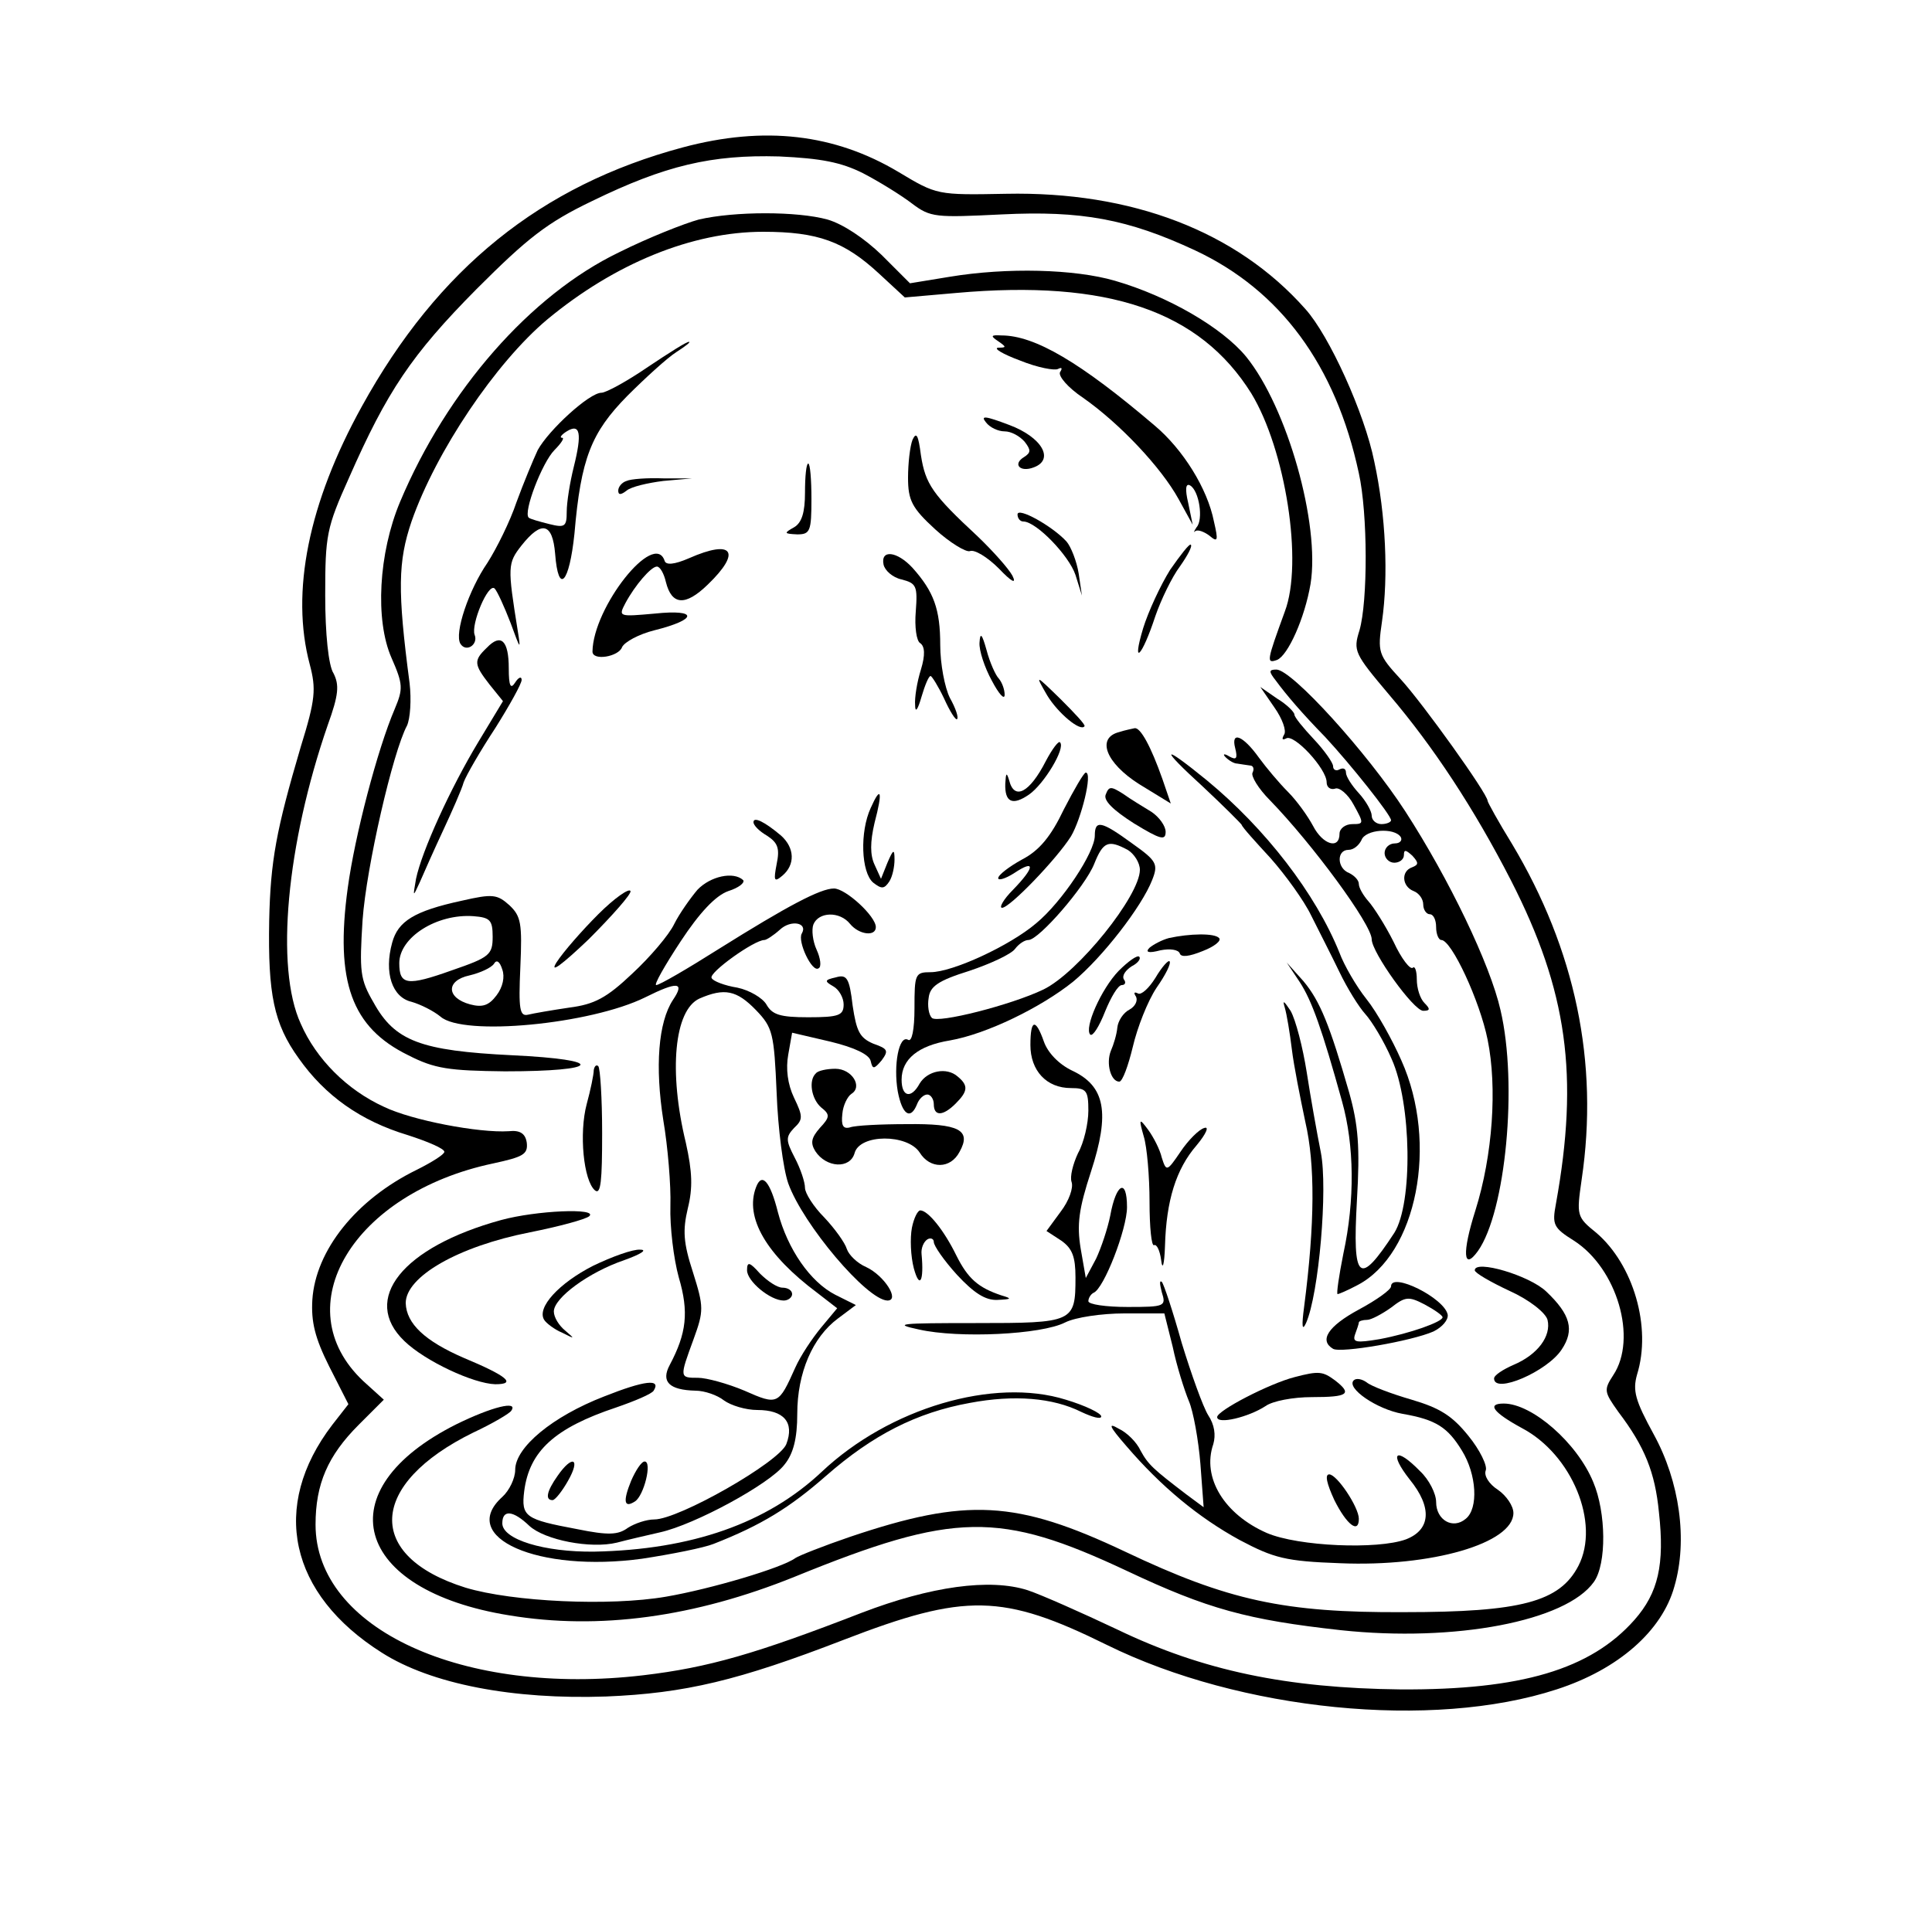 <?xml version="1.0" standalone="no"?>
<!DOCTYPE svg PUBLIC "-//W3C//DTD SVG 20010904//EN"
 "http://www.w3.org/TR/2001/REC-SVG-20010904/DTD/svg10.dtd">
<svg version="1.0" xmlns="http://www.w3.org/2000/svg"
 width="300pt" height="296pt" viewBox="0 0 300 296"
 preserveAspectRatio="xMidYMid meet">
<g transform="translate(0,296) scale(0.1,-0.1)"
fill="#000000" stroke="none">
<path d="M1060 2731 c-220 -59 -380 -188 -498 -402 -83 -150 -111 -289 -81
-401 10 -38 9 -54 -14 -128 -38 -129 -47 -177 -49 -270 -2 -114 7 -160 46
-214 41 -58 96 -97 169 -119 31 -10 57 -21 57 -26 0 -4 -19 -16 -43 -28 -94
-46 -157 -125 -162 -202 -2 -34 4 -59 26 -103 l30 -59 -25 -32 c-97 -127 -67
-263 77 -354 77 -49 204 -73 348 -68 123 5 206 25 369 88 189 73 247 72 409
-8 207 -102 505 -132 698 -69 96 31 164 91 183 160 21 72 8 163 -32 236 -29
53 -33 68 -26 93 23 74 -6 171 -63 220 -31 25 -31 27 -23 83 27 182 -10 357
-108 521 -21 34 -38 65 -38 67 0 11 -101 152 -135 189 -35 38 -36 42 -29 90
10 70 6 165 -12 248 -15 75 -70 196 -107 237 -107 121 -270 183 -465 179 -107
-2 -107 -2 -167 34 -99 59 -208 72 -335 38z m280 -40 c25 -13 59 -34 76 -47
29 -22 37 -22 140 -17 123 6 195 -7 300 -56 132 -62 218 -178 254 -346 14 -63
14 -199 1 -244 -10 -32 -8 -36 46 -100 69 -81 132 -177 189 -288 88 -172 106
-304 70 -503 -6 -32 -4 -37 28 -57 67 -43 99 -152 61 -209 -15 -23 -14 -26 8
-57 41 -54 57 -94 63 -156 9 -81 -1 -125 -38 -167 -68 -77 -176 -109 -363
-108 -177 2 -307 29 -440 93 -55 26 -118 54 -139 61 -59 19 -151 6 -258 -35
-165 -64 -238 -85 -339 -97 -280 -33 -509 72 -509 234 0 63 19 107 67 155 l39
39 -32 29 c-122 115 -16 292 202 338 46 10 54 14 52 32 -2 14 -10 20 -28 18
-46 -3 -151 17 -194 38 -57 26 -105 74 -129 129 -40 87 -22 279 42 464 17 47
18 62 9 80 -8 12 -13 62 -13 121 0 94 2 105 37 183 59 134 97 191 198 293 79
79 109 103 180 137 113 55 185 72 290 69 65 -3 96 -9 130 -26z"/>
<path d="M1085 2619 c-22 -6 -78 -28 -124 -51 -137 -66 -267 -214 -340 -388
-33 -79 -39 -183 -13 -242 18 -41 18 -48 5 -79 -27 -63 -62 -197 -73 -278 -20
-146 6 -217 94 -260 41 -21 63 -24 150 -25 150 0 159 18 11 25 -142 7 -182 22
-215 82 -21 36 -22 48 -17 128 6 83 47 261 69 302 5 11 7 40 4 66 -19 144 -18
189 3 251 38 109 131 247 211 314 105 87 225 136 335 136 85 0 126 -15 180
-65 l40 -37 80 7 c236 21 378 -28 458 -156 53 -87 81 -263 52 -339 -28 -77
-29 -81 -12 -75 17 7 43 65 52 118 15 93 -36 274 -100 353 -37 45 -121 94
-204 118 -62 18 -167 21 -257 6 l-61 -10 -44 44 c-27 26 -60 48 -84 55 -47 13
-144 13 -200 0z"/>
<path d="M1550 2430 c13 -9 13 -10 0 -10 -8 -1 7 -10 34 -20 27 -11 54 -16 59
-13 6 3 7 1 3 -5 -3 -6 12 -24 36 -40 57 -40 121 -108 148 -157 l22 -40 -7 34
c-5 21 -4 31 3 27 14 -8 21 -53 10 -65 -4 -6 -5 -9 -2 -6 4 3 14 -1 22 -7 13
-11 14 -8 7 22 -10 51 -48 112 -92 149 -115 98 -186 140 -238 140 -17 1 -17
-1 -5 -9z"/>
<path d="M1006 2390 c-32 -22 -65 -40 -72 -40 -19 0 -82 -58 -99 -89 -7 -15
-22 -51 -33 -81 -10 -30 -31 -72 -45 -94 -29 -42 -52 -110 -42 -126 9 -14 28
-1 22 14 -6 16 21 81 31 72 4 -4 15 -28 25 -54 15 -41 16 -43 11 -12 -16 100
-16 105 6 133 31 39 48 35 52 -13 5 -65 22 -46 30 31 10 117 26 157 82 214 28
28 62 59 76 68 14 9 23 16 20 16 -3 1 -31 -17 -64 -39z m-115 -155 c-6 -24
-11 -55 -11 -70 0 -23 -3 -25 -27 -19 -16 4 -30 8 -32 10 -9 8 21 86 40 105
10 10 16 19 12 19 -5 0 -1 5 7 10 21 13 24 -3 11 -55z"/>
<path d="M1531 2304 c6 -8 19 -14 29 -14 10 0 23 -7 31 -16 10 -13 10 -17 -1
-24 -18 -11 -6 -24 15 -16 33 12 13 47 -38 66 -37 14 -45 15 -36 4z"/>
<path d="M1417 2277 c-4 -10 -7 -37 -7 -59 0 -35 6 -47 42 -80 23 -21 48 -36
54 -34 7 3 27 -9 45 -27 20 -21 28 -25 21 -11 -6 11 -30 38 -54 61 -70 65 -81
81 -88 126 -4 31 -7 37 -13 24z"/>
<path d="M1250 2195 c0 -31 -5 -47 -17 -54 -16 -9 -16 -10 5 -11 20 0 22 5 22
55 0 30 -2 55 -5 55 -3 0 -5 -20 -5 -45z"/>
<path d="M973 2213 c-7 -2 -13 -9 -13 -15 0 -7 4 -7 13 0 7 6 33 12 57 15 l45
4 -45 0 c-25 1 -51 -1 -57 -4z"/>
<path d="M1580 2161 c0 -6 4 -11 9 -11 20 0 71 -53 81 -83 l10 -32 -5 34 c-3
19 -12 42 -19 50 -22 24 -76 54 -76 42z"/>
<path d="M1817 2075 c-15 -24 -34 -65 -42 -91 -18 -60 -2 -45 19 19 9 26 26
61 38 77 12 17 20 32 17 34 -2 2 -16 -16 -32 -39z"/>
<path d="M1070 2093 c-23 -10 -36 -11 -38 -4 -16 48 -111 -72 -112 -141 0 -15
41 -8 46 7 4 8 26 20 50 26 68 17 68 33 1 26 -56 -5 -57 -5 -46 16 15 28 40
57 49 57 5 0 11 -11 14 -24 9 -36 30 -38 65 -4 53 51 39 71 -29 41z"/>
<path d="M1372 2083 c2 -9 14 -20 28 -23 23 -6 25 -10 22 -50 -2 -23 1 -46 7
-49 7 -5 8 -18 1 -41 -6 -19 -10 -44 -9 -55 0 -13 4 -8 10 13 5 17 11 32 14
32 2 0 12 -16 21 -35 9 -20 18 -34 20 -32 3 2 -2 17 -11 33 -8 16 -15 53 -15
82 0 56 -10 83 -43 120 -24 26 -50 29 -45 5z"/>
<path d="M1521 1962 c-1 -12 8 -39 19 -59 11 -21 20 -31 20 -22 0 8 -4 19 -9
25 -5 5 -14 25 -19 44 -7 25 -10 29 -11 12z"/>
<path d="M756 1954 c-21 -20 -20 -26 4 -57 l21 -26 -38 -63 c-44 -73 -88 -170
-97 -213 -5 -29 -5 -29 6 -5 6 14 22 50 36 80 14 30 29 64 32 75 4 11 26 49
49 84 22 35 41 69 41 75 0 6 -5 4 -10 -4 -7 -11 -10 -6 -10 22 0 43 -12 55
-34 32z"/>
<path d="M1981 1903 c17 -23 40 -50 77 -88 39 -42 102 -121 102 -129 0 -3 -7
-6 -15 -6 -8 0 -15 6 -15 13 0 7 -9 23 -20 35 -11 12 -20 26 -20 32 0 6 -4 8
-10 5 -5 -3 -10 -1 -10 5 0 5 -13 24 -30 42 -16 17 -30 34 -30 38 0 4 -12 16
-27 25 l-26 18 22 -32 c12 -17 19 -36 15 -42 -4 -7 -3 -9 3 -6 12 8 63 -47 63
-68 0 -8 6 -12 13 -10 6 3 20 -8 29 -25 16 -29 16 -30 -2 -30 -11 0 -20 -7
-20 -15 0 -25 -26 -17 -41 12 -8 15 -25 39 -39 53 -14 14 -34 38 -45 53 -25
35 -44 42 -37 15 4 -16 2 -19 -9 -13 -8 5 -11 4 -6 -1 5 -5 13 -10 18 -10 5
-1 14 -2 20 -3 5 0 7 -5 4 -11 -3 -5 9 -25 27 -43 66 -68 158 -193 158 -216 0
-20 65 -111 80 -111 11 0 11 3 2 12 -7 7 -12 23 -12 37 0 13 -3 21 -6 18 -4
-4 -18 14 -30 40 -13 26 -31 54 -39 63 -8 9 -15 21 -15 27 0 6 -7 13 -15 17
-19 7 -20 36 -1 36 8 0 16 7 20 15 6 17 51 20 61 5 3 -5 -1 -10 -9 -10 -9 0
-16 -7 -16 -15 0 -8 7 -15 15 -15 8 0 15 5 15 12 0 9 3 8 13 -1 10 -11 10 -14
0 -18 -18 -6 -16 -30 2 -37 8 -3 15 -12 15 -21 0 -8 5 -15 10 -15 6 0 10 -9
10 -20 0 -11 4 -20 8 -20 16 0 60 -95 72 -155 15 -74 8 -179 -19 -265 -21 -66
-19 -95 4 -63 43 61 62 259 35 374 -16 71 -80 204 -148 309 -59 91 -176 220
-200 220 -12 0 -12 -3 -1 -17z"/>
<path d="M1626 1880 c17 -28 52 -57 58 -48 2 2 -15 20 -37 42 -40 39 -40 39
-21 6z"/>
<path d="M1738 1823 c-36 -9 -21 -48 31 -81 l49 -30 -13 38 c-18 51 -34 80
-43 79 -4 -1 -15 -3 -24 -6z"/>
<path d="M1624 1778 c-25 -49 -49 -62 -57 -30 -4 13 -5 12 -6 -5 -1 -29 11
-35 37 -17 23 16 57 72 48 81 -2 3 -12 -10 -22 -29z"/>
<path d="M1868 1738 c31 -29 58 -56 60 -59 1 -4 22 -27 45 -52 23 -26 52 -66
63 -89 12 -24 32 -63 44 -88 12 -25 30 -54 40 -65 10 -11 29 -42 41 -70 31
-69 33 -224 4 -270 -55 -84 -65 -75 -58 50 5 84 2 118 -12 168 -30 104 -45
142 -71 173 l-26 29 20 -30 c19 -29 35 -74 66 -186 19 -68 20 -153 2 -236 -7
-35 -11 -63 -9 -63 2 0 16 6 31 14 92 48 126 220 68 349 -14 32 -38 75 -54 95
-16 20 -35 53 -42 72 -37 92 -115 193 -206 268 -71 58 -74 52 -6 -10z"/>
<path d="M1652 1703 c-20 -42 -38 -64 -65 -78 -20 -11 -37 -24 -37 -29 0 -4
11 -1 25 8 33 22 32 9 -2 -26 -15 -15 -22 -28 -17 -28 12 0 85 76 107 111 16
27 34 99 23 99 -3 0 -18 -26 -34 -57z"/>
<path d="M1717 1726 c-4 -9 11 -24 44 -45 41 -25 49 -27 49 -13 0 9 -10 23
-22 31 -13 8 -33 20 -44 28 -19 12 -22 12 -27 -1z"/>
<path d="M1352 1705 c-17 -37 -15 -100 4 -116 13 -10 17 -10 25 2 5 8 8 23 8
34 0 17 -2 16 -11 -5 l-10 -25 -10 22 c-7 15 -7 35 0 65 13 49 10 59 -6 23z"/>
<path d="M1170 1683 c0 -5 9 -14 21 -21 17 -11 20 -20 15 -44 -5 -26 -4 -29 9
-18 20 17 19 43 -2 62 -26 22 -43 30 -43 21z"/>
<path d="M1700 1662 c0 -26 -51 -103 -91 -136 -41 -35 -130 -76 -164 -76 -24
0 -25 -3 -25 -56 0 -33 -4 -53 -10 -49 -14 8 -23 -39 -16 -80 7 -37 20 -45 30
-20 3 8 10 15 16 15 5 0 10 -7 10 -15 0 -19 14 -19 34 1 19 19 20 28 3 42 -17
15 -47 9 -59 -11 -13 -24 -28 -21 -28 6 0 32 26 53 75 61 57 10 141 51 191 91
46 38 107 117 123 158 10 25 7 30 -31 57 -48 35 -58 37 -58 12z m51 -22 c10
-6 19 -20 19 -31 0 -40 -96 -160 -150 -186 -50 -24 -164 -53 -173 -44 -5 5 -7
19 -5 31 2 18 15 27 63 42 33 11 65 26 71 34 6 8 15 14 21 14 16 0 88 83 102
118 14 35 22 38 52 22z"/>
<path d="M1083 1578 c-11 -13 -28 -37 -36 -53 -8 -17 -38 -52 -65 -77 -40 -38
-59 -48 -98 -53 -27 -4 -56 -9 -64 -11 -13 -3 -15 8 -12 74 3 68 1 79 -17 96
-19 17 -26 18 -74 7 -74 -16 -99 -32 -108 -65 -13 -47 0 -85 30 -92 14 -4 34
-14 45 -23 35 -31 233 -12 318 30 50 25 62 24 43 -4 -23 -35 -28 -104 -15
-187 7 -41 12 -101 11 -133 -1 -32 5 -82 13 -111 16 -54 12 -87 -14 -136 -14
-26 -1 -39 40 -40 14 0 34 -7 44 -15 11 -8 34 -15 52 -15 41 0 58 -19 45 -53
-11 -28 -167 -117 -205 -117 -12 0 -30 -6 -41 -13 -15 -11 -30 -12 -79 -2 -80
15 -87 19 -82 59 8 62 47 98 143 130 29 10 55 21 58 26 12 19 -14 16 -77 -9
-80 -31 -138 -79 -138 -114 0 -13 -9 -32 -20 -42 -70 -63 56 -118 217 -96 46
7 96 17 111 23 74 29 118 56 175 106 72 63 140 98 223 113 69 13 129 8 173
-14 17 -8 31 -12 31 -7 0 5 -25 17 -55 26 -112 35 -274 -13 -379 -112 -85 -80
-202 -121 -353 -124 -78 -1 -143 19 -143 44 0 22 17 20 42 -4 24 -22 95 -36
136 -26 15 4 45 11 67 16 54 12 170 75 193 105 14 17 20 41 20 79 0 64 24 119
63 148 l28 21 -32 16 c-39 20 -74 71 -89 128 -12 48 -25 63 -34 39 -18 -47 16
-105 95 -164 l31 -24 -25 -30 c-14 -17 -32 -44 -40 -62 -26 -58 -27 -59 -79
-36 -26 11 -59 20 -72 20 -29 0 -29 0 -7 60 16 44 16 50 -1 104 -15 46 -16 65
-8 99 8 32 7 57 -3 102 -27 111 -18 206 21 224 39 17 58 13 88 -18 26 -27 28
-36 32 -129 2 -54 10 -117 18 -140 23 -64 122 -181 154 -182 20 0 -5 39 -33
52 -14 6 -27 19 -30 28 -3 10 -19 32 -35 49 -17 17 -30 38 -30 46 0 9 -7 30
-16 47 -14 27 -14 32 -1 46 14 13 14 18 0 47 -10 21 -13 45 -9 67 l6 34 60
-14 c37 -9 60 -20 62 -30 3 -13 5 -13 17 1 11 15 10 18 -13 26 -21 9 -26 19
-32 59 -5 43 -9 49 -26 44 -18 -4 -18 -6 -4 -14 9 -5 16 -18 16 -28 0 -17 -7
-20 -55 -20 -44 0 -56 4 -65 20 -6 10 -26 22 -45 26 -19 3 -38 10 -40 15 -5 8
66 59 82 59 3 0 14 7 24 16 17 16 44 11 34 -6 -7 -12 16 -61 26 -54 5 2 3 16
-3 29 -6 13 -8 31 -5 39 8 20 41 21 57 1 14 -17 40 -20 40 -5 0 17 -47 60 -65
60 -21 0 -72 -27 -179 -94 -49 -31 -92 -56 -97 -56 -4 0 13 30 38 68 29 44 54
71 74 78 16 5 26 13 23 17 -15 14 -51 6 -71 -15z m-318 -73 c0 -28 -5 -32 -63
-52 -70 -25 -82 -23 -82 11 0 40 58 77 115 73 26 -2 30 -6 30 -32z m6 -91
c-12 -16 -22 -19 -41 -14 -37 10 -38 37 -1 45 17 4 34 12 38 18 4 7 9 4 13 -9
4 -11 1 -27 -9 -40z"/>
<path d="M929 1540 c-25 -25 -54 -58 -65 -75 -11 -18 8 -4 50 36 37 37 67 71
65 75 -2 5 -25 -11 -50 -36z"/>
<path d="M1815 1503 c-11 -3 -24 -10 -30 -15 -7 -7 -2 -9 17 -4 15 3 28 1 30
-5 2 -6 14 -5 36 4 18 7 29 16 25 20 -7 8 -46 7 -78 0z"/>
<path d="M1737 1452 c-27 -28 -54 -89 -44 -99 4 -3 14 13 23 36 9 22 20 41 26
41 5 0 7 4 3 9 -3 6 3 14 12 20 10 5 15 12 12 15 -3 3 -17 -7 -32 -22z"/>
<path d="M1794 1441 c-10 -16 -22 -27 -27 -24 -6 3 -7 1 -3 -5 3 -6 -1 -15
-10 -20 -10 -5 -18 -18 -19 -28 -1 -11 -6 -27 -10 -36 -8 -20 0 -48 13 -48 5
0 14 25 21 54 7 30 23 71 37 92 14 20 23 38 20 41 -2 2 -12 -9 -22 -26z"/>
<path d="M1995 1395 c3 -10 8 -40 11 -65 3 -25 13 -75 21 -113 15 -65 15 -156
-2 -287 -4 -30 -3 -38 3 -25 20 45 34 209 23 265 -6 30 -16 86 -22 125 -6 38
-17 81 -25 95 -10 15 -13 18 -9 5z"/>
<path d="M1600 1337 c0 -40 25 -67 63 -67 24 0 27 -4 27 -35 0 -20 -7 -50 -16
-66 -8 -17 -13 -37 -10 -45 3 -9 -4 -29 -17 -46 l-22 -30 23 -15 c17 -12 22
-25 22 -57 0 -70 -3 -71 -155 -71 -118 0 -130 -1 -88 -10 62 -14 190 -8 227
11 16 8 57 14 92 14 l62 0 13 -52 c6 -29 18 -67 25 -84 7 -16 15 -61 18 -98
l5 -67 -27 20 c-51 39 -59 46 -71 68 -6 13 -21 28 -34 34 -17 10 -15 4 12 -27
54 -63 112 -111 176 -146 53 -28 71 -33 156 -36 142 -6 269 31 269 78 0 11
-11 27 -24 36 -14 9 -22 22 -19 30 3 7 -9 32 -27 54 -25 31 -44 43 -88 56 -31
9 -63 21 -70 27 -7 5 -16 7 -20 3 -12 -12 36 -45 76 -52 52 -9 70 -21 92 -57
23 -37 26 -90 6 -106 -20 -17 -46 -2 -46 26 0 13 -11 35 -25 48 -38 39 -49 29
-16 -13 35 -43 33 -78 -6 -93 -44 -16 -167 -11 -216 10 -66 29 -101 86 -83
138 4 14 2 30 -8 45 -8 13 -26 63 -41 112 -14 50 -28 92 -31 95 -4 3 -3 -4 0
-16 7 -22 5 -23 -53 -23 -34 0 -61 4 -61 9 0 5 4 11 8 13 16 6 52 99 52 133 0
46 -17 37 -26 -13 -4 -20 -14 -50 -22 -67 l-16 -30 -8 46 c-6 37 -3 61 16 119
30 92 22 133 -29 157 -21 10 -38 28 -44 45 -13 37 -21 35 -21 -5z"/>
<path d="M922 1298 c0 -7 -5 -31 -11 -53 -12 -45 -5 -119 13 -134 9 -7 11 15
11 89 0 54 -3 101 -6 104 -3 3 -6 0 -7 -6z"/>
<path d="M1267 1293 c-12 -11 -7 -40 8 -53 14 -11 14 -15 -2 -32 -13 -15 -15
-23 -7 -36 17 -26 54 -28 61 -3 8 30 82 30 101 1 16 -26 48 -26 62 1 19 34 -1
44 -82 43 -40 0 -80 -2 -88 -5 -11 -3 -14 3 -12 21 1 13 8 27 14 31 18 11 1
39 -25 39 -13 0 -27 -3 -30 -7z"/>
<path d="M1776 1195 c5 -16 9 -62 9 -102 0 -39 3 -69 7 -67 4 2 9 -8 11 -23 2
-17 5 -8 6 22 2 70 17 119 49 156 15 18 20 30 12 27 -8 -2 -25 -19 -37 -37
-21 -31 -22 -31 -29 -9 -3 13 -13 32 -21 43 -14 19 -15 18 -7 -10z"/>
<path d="M778 1065 c-153 -42 -218 -123 -150 -188 32 -31 107 -66 141 -67 34
0 18 13 -49 41 -60 26 -89 53 -90 85 0 41 81 88 193 110 45 9 86 20 92 25 14
13 -82 9 -137 -6z"/>
<path d="M1416 1053 c-3 -16 -2 -44 3 -63 9 -33 16 -20 12 22 -1 9 3 19 9 23
5 3 10 1 10 -4 0 -6 16 -29 36 -51 26 -28 44 -40 63 -39 22 1 23 2 6 7 -36 12
-52 26 -70 62 -19 39 -44 70 -56 70 -4 0 -10 -12 -13 -27z"/>
<path d="M921 994 c-53 -27 -88 -65 -76 -84 3 -5 16 -15 28 -20 20 -10 20 -10
5 3 -10 8 -18 21 -18 30 0 21 54 61 110 80 25 9 36 16 24 16 -11 1 -44 -11
-73 -25z"/>
<path d="M1160 987 c0 -17 36 -47 57 -47 7 0 13 5 13 10 0 6 -7 10 -15 10 -8
0 -23 10 -35 22 -16 18 -20 19 -20 5z"/>
<path d="M2290 987 c0 -4 24 -18 54 -32 31 -14 56 -34 59 -45 6 -25 -15 -54
-53 -70 -16 -7 -30 -16 -30 -21 0 -25 83 11 105 45 20 30 14 54 -24 90 -26 25
-111 50 -111 33z"/>
<path d="M2160 962 c0 -5 -22 -21 -50 -36 -48 -26 -62 -48 -40 -61 12 -7 122
12 156 27 14 7 23 18 22 26 -5 26 -88 67 -88 44z m80 -48 c0 -7 -50 -25 -98
-34 -36 -6 -42 -5 -38 7 3 8 6 17 6 19 0 2 6 4 13 4 6 0 23 9 37 19 22 17 27
18 52 5 15 -8 28 -17 28 -20z"/>
<path d="M2010 821 c-39 -10 -120 -52 -120 -62 0 -12 49 0 75 17 11 8 43 14
72 14 57 0 63 5 36 26 -19 14 -25 15 -63 5z"/>
<path d="M709 748 c-204 -102 -161 -258 82 -297 139 -23 287 -3 443 60 248
101 318 102 516 9 125 -59 187 -76 332 -92 177 -19 350 14 393 75 20 28 19
108 -1 155 -25 61 -95 122 -139 122 -27 0 -16 -14 28 -38 78 -41 122 -148 88
-214 -29 -56 -89 -72 -271 -72 -186 -1 -273 18 -433 94 -169 80 -246 84 -427
23 -41 -14 -79 -29 -85 -33 -20 -15 -131 -48 -201 -60 -87 -15 -238 -8 -311
14 -157 49 -151 161 12 241 30 14 57 30 59 34 11 16 -30 6 -85 -21z"/>
<path d="M866 668 c-17 -24 -20 -38 -8 -38 4 0 15 14 24 30 20 35 7 41 -16 8z"/>
<path d="M980 660 c-13 -32 -11 -43 6 -32 14 9 27 62 15 62 -5 0 -14 -14 -21
-30z"/>
<path d="M2072 630 c19 -38 38 -53 38 -29 0 18 -34 69 -46 69 -7 0 -4 -14 8
-40z"/>
</g>
</svg>
